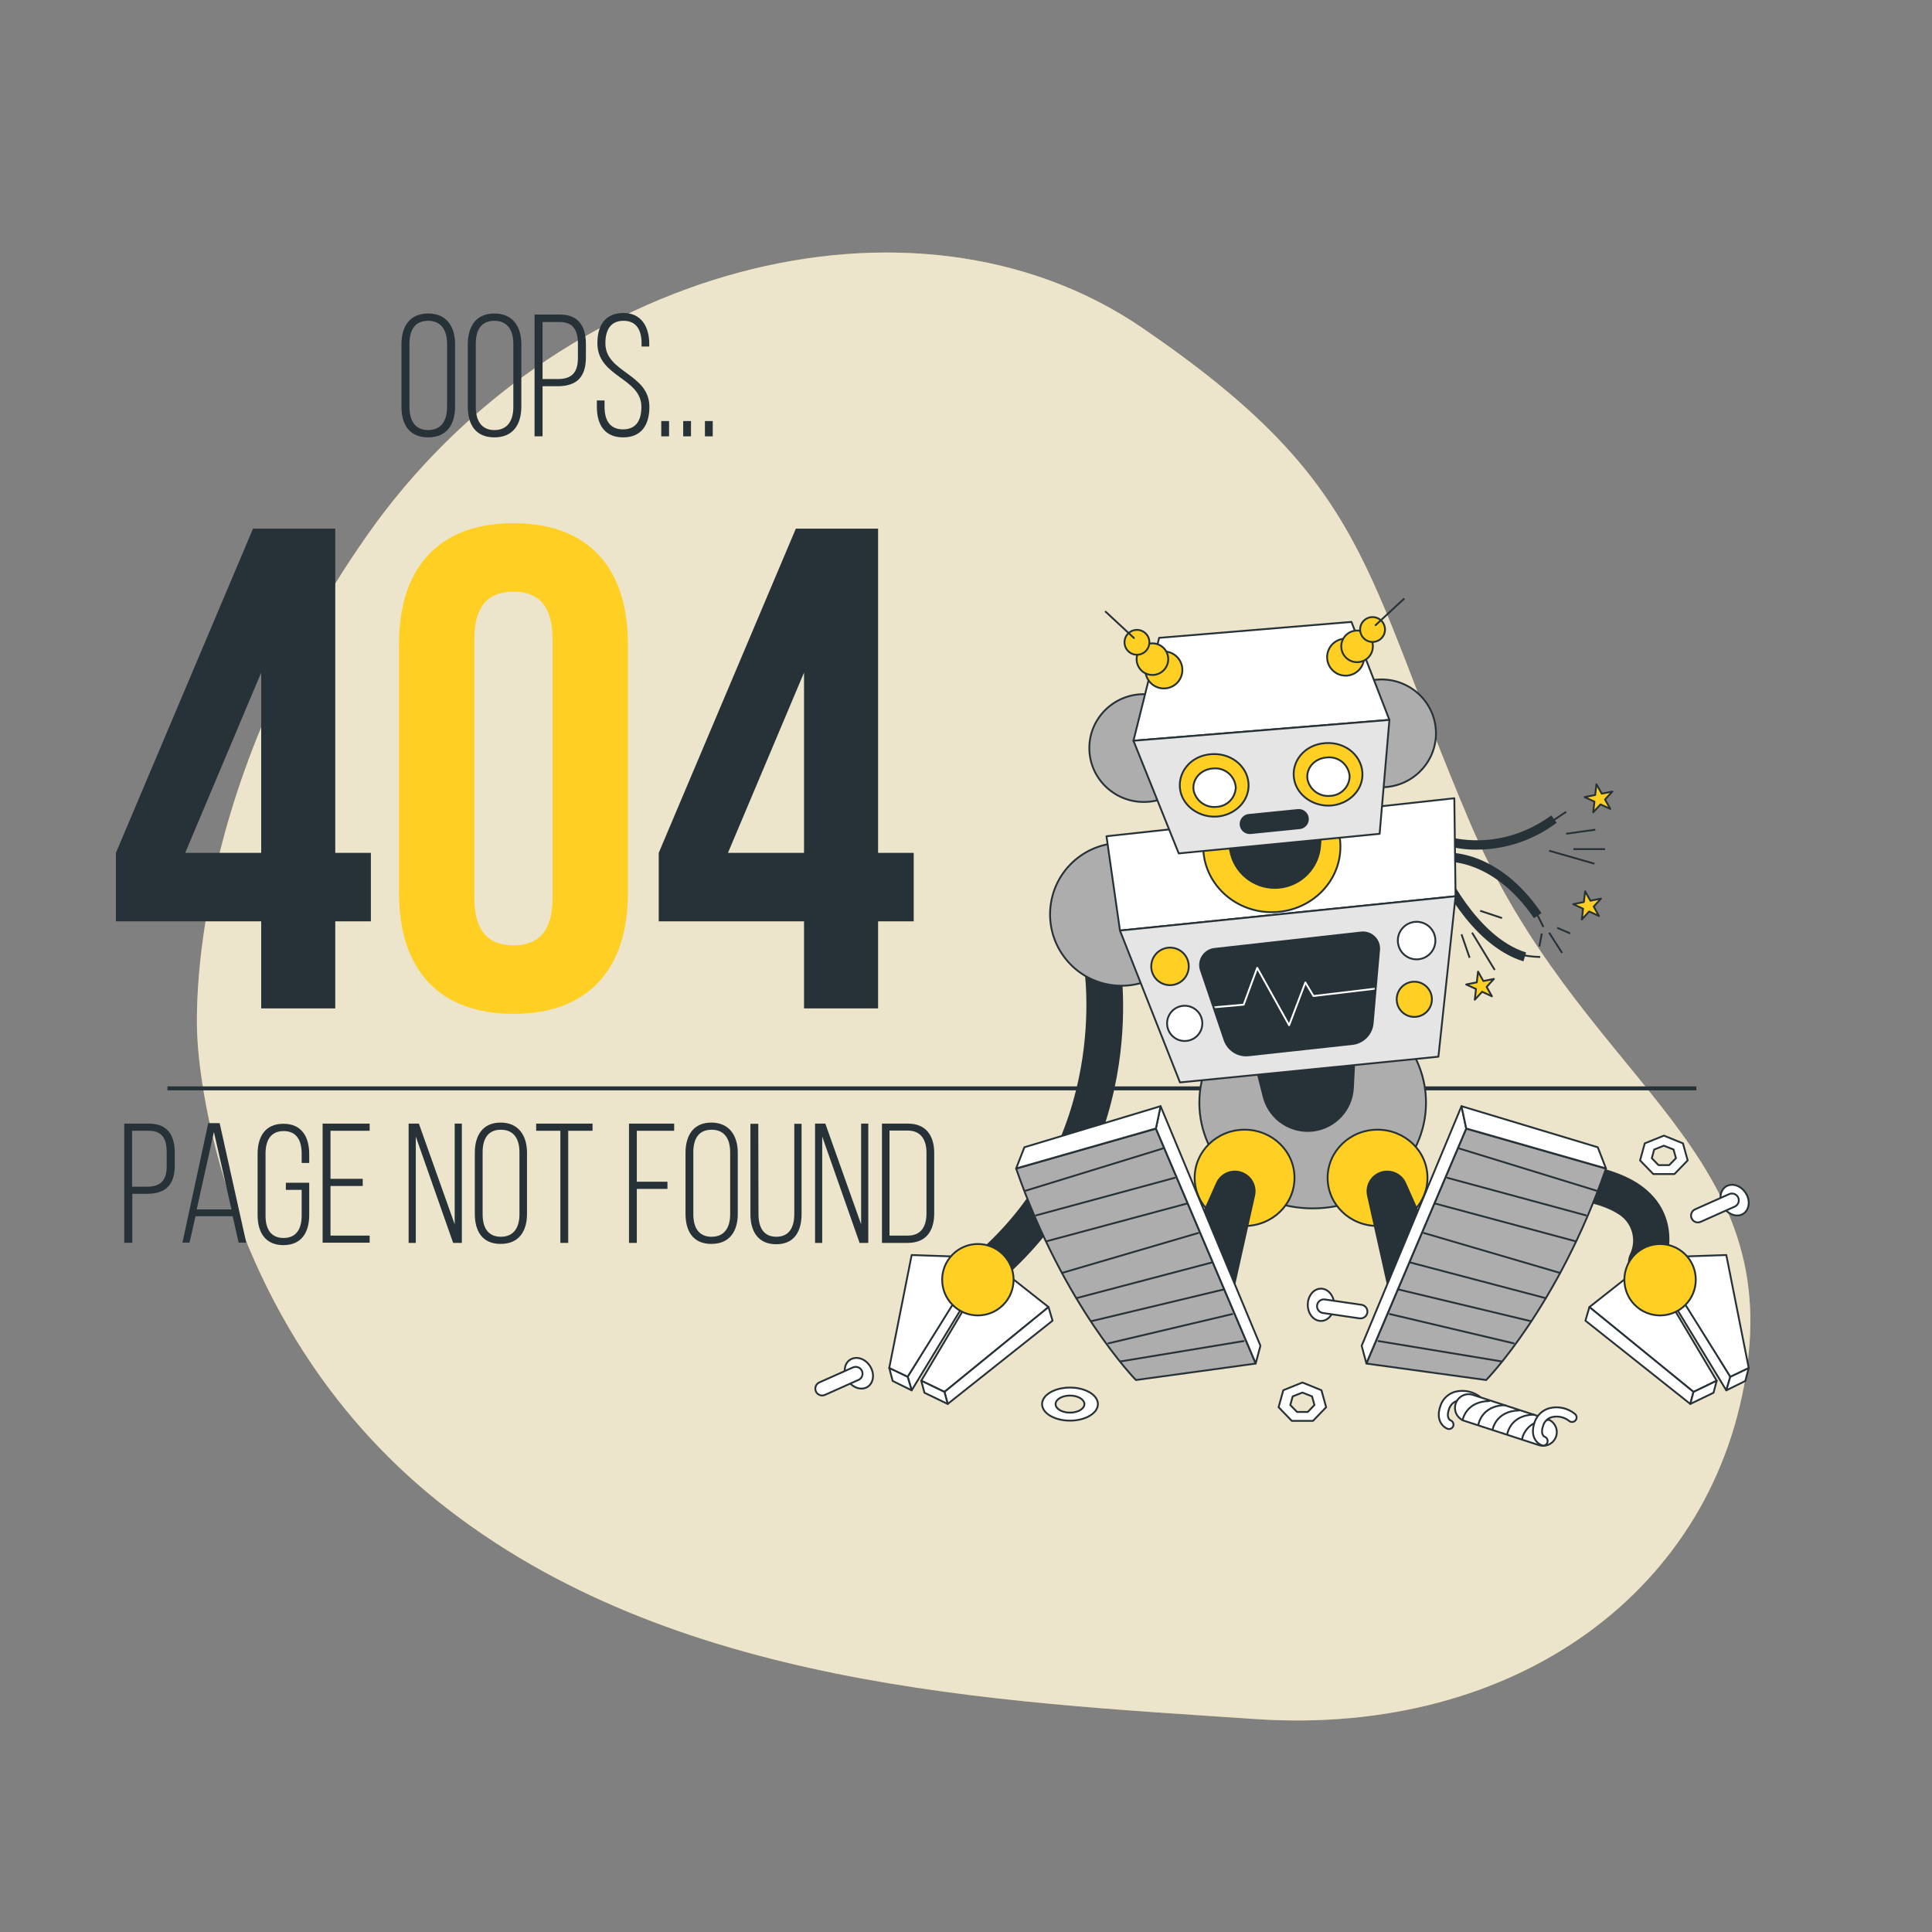 <svg width="650" height="650" viewBox="0 0 650 650" fill="none" xmlns="http://www.w3.org/2000/svg">
<rect x="0" y="0" width="650" height="650" fill="#808080" stroke="none"/>
<path d="M66.404 349.089C66.404 349.089 69.433 442.897 147.745 505.414C226.057 567.931 334.542 572.416 422.383 578.357C510.224 584.298 577.694 534.56 587.86 459.394C598.026 384.228 530.907 362.167 494.494 276.601C458.081 191.035 461.318 162.903 384.267 110.279C307.216 57.655 186.667 89.973 123.5 180.128C60.333 270.283 66.404 349.089 66.404 349.089Z" fill="#FFCF23" fill-opacity="0.5"/>
<path opacity="0.7" d="M66.404 349.089C66.404 349.089 69.433 442.897 147.745 505.414C226.057 567.931 334.542 572.416 422.383 578.357C510.224 584.298 577.694 534.56 587.86 459.394C598.026 384.228 530.907 362.167 494.494 276.601C458.081 191.035 461.318 162.903 384.267 110.279C307.216 57.655 186.667 89.973 123.5 180.128C60.333 270.283 66.404 349.089 66.404 349.089Z" fill="white"/>
<path d="M570.73 366.167H56.334" stroke="#263238" stroke-width="1.339" stroke-miterlimit="10"/>
<path d="M135.066 115.828C135.066 109.859 137.823 105.474 144.031 105.474C150.238 105.474 153.103 109.815 153.103 115.828V136.795C153.103 142.764 150.347 147.148 144.031 147.148C137.714 147.148 135.066 142.807 135.066 136.795V115.828ZM137.758 136.968C137.758 141.309 139.516 144.695 144.031 144.695C148.545 144.695 150.412 141.418 150.412 136.968V115.654C150.412 111.313 148.589 107.927 144.031 107.927C139.473 107.927 137.758 111.204 137.758 115.654V136.968Z" fill="#263238"/>
<path d="M157.381 115.828C157.381 109.859 160.137 105.474 166.323 105.474C172.509 105.474 175.396 109.815 175.396 115.828V136.795C175.396 142.764 172.661 147.148 166.323 147.148C159.985 147.148 157.381 142.807 157.381 136.795V115.828ZM160.072 136.968C160.072 141.309 161.83 144.695 166.323 144.695C170.816 144.695 172.704 141.418 172.704 136.968V115.654C172.704 111.313 170.903 107.927 166.323 107.927C161.743 107.927 160.072 111.204 160.072 115.654V136.968Z" fill="#263238"/>
<path d="M188.331 105.821C194.669 105.821 197.122 109.815 197.122 115.783V120.233C197.122 126.744 194.127 129.935 187.637 129.935H182.536V146.8H179.845V105.821H188.331ZM187.637 127.526C192.369 127.526 194.431 125.355 194.431 120.45V115.653C194.431 111.204 192.911 108.339 188.331 108.339H182.536V127.526H187.637Z" fill="#263238"/>
<path d="M218.436 115.719V116.587H215.853V115.545C215.853 111.204 214.225 107.927 209.776 107.927C205.326 107.927 203.677 111.161 203.677 115.48C203.677 125.443 218.479 125.616 218.479 136.903C218.479 142.807 215.918 147.148 209.646 147.148C203.373 147.148 200.812 142.807 200.812 136.903V134.732H203.394V136.903C203.394 141.244 205.087 144.456 209.602 144.456C214.117 144.456 215.788 141.287 215.788 136.903C215.788 127.07 200.985 126.897 200.985 115.48C200.985 109.337 203.677 105.365 209.667 105.3C215.658 105.235 218.436 109.815 218.436 115.719Z" fill="#263238"/>
<path d="M225.099 141.657V146.801H222.473V141.657H225.099Z" fill="#263238"/>
<path d="M232.481 141.657V146.801H229.854V141.657H232.481Z" fill="#263238"/>
<path d="M239.794 141.657V146.801H237.167V141.657H239.794Z" fill="#263238"/>
<path d="M39 286.929L85.124 177.861H112.798V286.929H124.779V309.979H112.798V339.26H87.88V309.979H39V286.929ZM87.88 286.929V226.285L62.312 286.929H87.88Z" fill="#263238"/>
<path d="M134.242 216.583C134.242 190.775 147.852 176.016 172.747 176.016C197.643 176.016 211.252 190.775 211.252 216.583V300.516C211.252 326.345 197.643 341.105 172.747 341.105C147.852 341.105 134.242 326.345 134.242 300.516V216.583ZM159.594 302.144C159.594 313.669 164.673 318.054 172.747 318.054C180.822 318.054 185.901 313.713 185.901 302.144V214.976C185.901 203.451 180.822 199.067 172.747 199.067C164.673 199.067 159.594 203.408 159.594 214.976V302.144Z" fill="#FFCF23"/>
<path d="M221.627 286.929L267.751 177.861H295.425V286.929H307.406V309.979H295.425V339.26H270.507V309.979H221.627V286.929ZM270.507 286.929V226.285L244.917 286.929H270.507Z" fill="#263238"/>
<path d="M50.113 378.025C56.321 378.025 58.795 381.932 58.795 387.77V392.111C58.795 398.471 55.865 401.64 49.505 401.64H44.513V418.136H41.8V378.025H50.113ZM49.44 399.252C54.085 399.252 56.082 397.082 56.082 392.307V387.597C56.082 383.256 54.606 380.434 50.113 380.434H44.448V399.252H49.44Z" fill="#263238"/>
<path d="M65.784 409.193L63.766 418.071H61.378L70.06 377.873H73.902L82.845 418.071H80.284L78.287 409.193H65.784ZM66.175 406.893H77.874L71.971 380.847L66.175 406.893Z" fill="#263238"/>
<path d="M104.031 388.285V391.258H101.491V388.111C101.491 383.77 99.842 380.536 95.414 380.536C90.986 380.536 89.337 383.813 89.337 388.111V408.991C89.337 413.332 91.008 416.501 95.414 416.501C99.82 416.501 101.491 413.289 101.491 408.991V400.309H96.174V397.922H104.031V408.774C104.031 414.57 101.491 418.91 95.349 418.91C89.206 418.91 86.667 414.57 86.667 408.774V388.241C86.667 382.446 89.184 378.083 95.349 378.083C101.513 378.083 104.031 382.489 104.031 388.285Z" fill="#263238"/>
<path d="M122.044 396.604V399.014H111.191V415.705H124.366V418.092H108.543V378.025H124.366V380.434H111.191V396.604H122.044Z" fill="#263238"/>
<path d="M139.886 418.158H137.476V378.025H140.927L152.974 411.906V378.025H155.383V418.158H152.453L139.886 382.388V418.158Z" fill="#263238"/>
<path d="M159.745 387.835C159.745 381.975 162.437 377.677 168.427 377.677C174.418 377.677 177.305 382.018 177.305 387.835V408.368C177.305 414.207 174.613 418.505 168.427 418.505C162.241 418.505 159.745 414.164 159.745 408.368V387.835ZM162.372 408.542C162.372 412.883 164.086 416.095 168.514 416.095C172.942 416.095 174.765 412.883 174.765 408.542V387.662C174.765 383.321 172.985 380.087 168.514 380.087C164.043 380.087 162.372 383.299 162.372 387.662V408.542Z" fill="#263238"/>
<path d="M188.527 418.158V380.434H180.388V378.025H199.358V380.434H191.175V418.158H188.527Z" fill="#263238"/>
<path d="M224.557 397.581V399.99H214.247V418.158H211.62V378.025H226.814V380.434H214.247V397.581H224.557Z" fill="#263238"/>
<path d="M230.635 387.835C230.635 381.975 233.326 377.677 239.317 377.677C245.307 377.677 248.216 382.018 248.216 387.835V408.368C248.216 414.207 245.503 418.505 239.317 418.505C233.131 418.505 230.635 414.164 230.635 408.368V387.835ZM233.261 408.542C233.261 412.883 234.997 416.095 239.404 416.095C243.81 416.095 245.655 412.883 245.655 408.542V387.662C245.655 383.321 243.875 380.087 239.404 380.087C234.932 380.087 233.261 383.299 233.261 387.662V408.542Z" fill="#263238"/>
<path d="M255.183 408.476C255.183 412.817 256.79 416.094 261.196 416.094C265.602 416.094 267.23 412.774 267.23 408.476V378.089H269.682V408.476C269.682 414.206 267.273 418.612 261.152 418.612C255.031 418.612 252.47 414.271 252.47 408.476V378.089H255.118L255.183 408.476Z" fill="#263238"/>
<path d="M276.629 418.158H274.219V378.025H277.67L289.717 411.906V378.025H292.126V418.158H289.196L276.629 382.388V418.158Z" fill="#263238"/>
<path d="M305.408 378.025C311.616 378.025 314.307 382.105 314.307 388.009V408.195C314.307 414.099 311.616 418.158 305.408 418.158H296.726V378.025H305.408ZM305.408 415.705C309.88 415.705 311.703 412.644 311.703 408.238V387.814C311.703 383.473 309.814 380.369 305.408 380.369H299.266V415.705H305.408Z" fill="#263238"/>
<path d="M553.862 430.807C552.822 430.809 551.798 430.546 550.888 430.043C549.977 429.54 549.21 428.813 548.658 427.931C548.107 427.049 547.789 426.041 547.735 425.002C547.681 423.963 547.893 422.928 548.35 421.993C549.535 419.62 549.769 416.883 549.003 414.343C548.237 411.804 546.529 409.652 544.229 408.33C535.051 402.454 513.705 401.518 506.23 401.635H506.126C504.499 401.651 502.932 401.019 501.77 399.879C500.608 398.74 499.947 397.185 499.931 395.558C499.916 393.93 500.548 392.364 501.687 391.202C502.827 390.04 504.382 389.379 506.009 389.363C509.142 389.298 536.897 389.077 550.833 397.995C564.574 406.796 562.442 421.018 559.387 427.323C558.886 428.364 558.102 429.243 557.125 429.86C556.148 430.476 555.017 430.804 553.862 430.807Z" fill="#263238"/>
<path d="M582.15 463.177L580.798 467.766L560.323 434.096L559.79 426.829L582.15 463.177Z" fill="white" stroke="#263238" stroke-width="0.619" stroke-linecap="round" stroke-linejoin="round"/>
<path d="M580.798 467.766L587.194 464.607L588.338 460.226L582.15 463.177L580.798 467.766Z" fill="white" stroke="#263238" stroke-width="0.619" stroke-linecap="round" stroke-linejoin="round"/>
<path d="M557.099 423.059L580.798 422.24L588.338 460.226L582.15 463.177L557.099 423.059Z" fill="white" stroke="#263238" stroke-width="0.619" stroke-linecap="round" stroke-linejoin="round"/>
<path d="M553.862 424.671L577.561 464.529L569.761 468.299L534.739 439.751L553.862 424.671Z" fill="white" stroke="#263238" stroke-width="0.619" stroke-linecap="round" stroke-linejoin="round"/>
<path d="M569.761 468.299L568.682 472.342L533.4 444.327L534.739 439.751L569.761 468.299Z" fill="white" stroke="#263238" stroke-width="0.619" stroke-linecap="round" stroke-linejoin="round"/>
<path d="M569.761 468.3L577.561 464.53L576.495 468.573L568.682 472.343L569.761 468.3Z" fill="white" stroke="#263238" stroke-width="0.619" stroke-linecap="round" stroke-linejoin="round"/>
<path d="M567.01 439.046C571.701 434.355 571.701 426.749 567.01 422.058C562.319 417.367 554.713 417.367 550.022 422.058C545.331 426.749 545.331 434.355 550.022 439.046C554.713 443.736 562.319 443.736 567.01 439.046Z" fill="#FFCF23" stroke="#263238" stroke-width="0.619" stroke-linecap="round" stroke-linejoin="round"/>
<path d="M305.367 463.177L306.719 467.766L327.181 434.096L327.727 426.829L305.367 463.177Z" fill="white" stroke="#263238" stroke-width="0.619" stroke-linecap="round" stroke-linejoin="round"/>
<path d="M306.72 467.766L300.324 464.607L299.18 460.226L305.368 463.177L306.72 467.766Z" fill="white" stroke="#263238" stroke-width="0.619" stroke-linecap="round" stroke-linejoin="round"/>
<path d="M330.419 423.059L306.72 422.24L299.18 460.226L305.368 463.177L330.419 423.059Z" fill="white" stroke="#263238" stroke-width="0.619" stroke-linecap="round" stroke-linejoin="round"/>
<path d="M333.655 424.671L309.943 464.529L317.756 468.299L352.765 439.751L333.655 424.671Z" fill="white" stroke="#263238" stroke-width="0.619" stroke-linecap="round" stroke-linejoin="round"/>
<path d="M317.756 468.299L318.835 472.342L354.117 444.327L352.765 439.751L317.756 468.299Z" fill="white" stroke="#263238" stroke-width="0.619" stroke-linecap="round" stroke-linejoin="round"/>
<path d="M317.756 468.3L309.943 464.53L311.022 468.573L318.835 472.343L317.756 468.3Z" fill="white" stroke="#263238" stroke-width="0.619" stroke-linecap="round" stroke-linejoin="round"/>
<path d="M329.768 434.889C328.499 434.895 327.259 434.506 326.22 433.778C325.181 433.049 324.393 432.016 323.965 430.822C323.538 429.627 323.491 428.329 323.832 427.106C324.172 425.884 324.884 424.797 325.868 423.995C374.644 384.306 364.712 325.117 364.608 324.519C364.365 322.937 364.751 321.322 365.682 320.019C366.614 318.717 368.017 317.83 369.594 317.549C371.17 317.267 372.794 317.613 374.119 318.512C375.444 319.411 376.365 320.792 376.685 322.361C377.166 325.078 387.943 389.311 333.616 433.511C332.53 434.399 331.171 434.885 329.768 434.889Z" fill="#263238"/>
<path d="M401.023 311.445C403.137 298.346 394.233 286.013 381.134 283.899C368.036 281.785 355.703 290.689 353.589 303.787C351.474 316.886 360.378 329.219 373.477 331.333C386.575 333.447 398.908 324.543 401.023 311.445Z" fill="#ADADAD" stroke="#263238" stroke-width="0.619" stroke-linecap="round" stroke-linejoin="round"/>
<path d="M337.486 439.042C342.177 434.351 342.177 426.745 337.486 422.054C332.795 417.363 325.19 417.363 320.499 422.054C315.808 426.745 315.808 434.351 320.499 439.042C325.19 443.733 332.795 443.733 337.486 439.042Z" fill="#FFCF23" stroke="#263238" stroke-width="0.619" stroke-linecap="round" stroke-linejoin="round"/>
<path d="M441.634 406.549C462.692 406.549 479.763 390.624 479.763 370.981C479.763 351.337 462.692 335.413 441.634 335.413C420.576 335.413 403.505 351.337 403.505 370.981C403.505 390.624 420.576 406.549 441.634 406.549Z" fill="#ADADAD" stroke="#263238" stroke-width="0.619" stroke-linecap="round" stroke-linejoin="round"/>
<path d="M421.769 355.784L425.331 369.681C426.384 373.12 428.614 376.078 431.632 378.035C434.649 379.992 438.259 380.822 441.828 380.38C445.393 379.935 448.686 378.246 451.129 375.611C453.571 372.976 455.005 369.565 455.179 365.976L455.881 351.962L421.769 355.784Z" fill="#263238" stroke="#263238" stroke-width="0.619" stroke-linecap="round" stroke-linejoin="round"/>
<path d="M496.936 285.857C493.338 285.909 489.753 285.418 486.302 284.401L487.289 281.502C487.458 281.502 504.527 287.053 521.908 274.339L523.716 276.822C515.994 282.638 506.602 285.806 496.936 285.857Z" fill="#263238"/>
<path d="M516.097 308.919C502.031 288.366 486.028 289.913 485.872 289.926L485.534 286.884C486.262 286.806 503.539 285.129 518.619 307.19L516.097 308.919Z" fill="#263238"/>
<path d="M512.535 323.44C494.335 317.837 483.402 293.605 482.934 292.578L485.742 291.278C485.846 291.525 496.584 315.263 513.445 320.45L512.535 323.44Z" fill="#263238"/>
<path d="M521.999 276.406L526.913 273.13" stroke="#263238" stroke-width="0.619" stroke-miterlimit="10"/>
<path d="M515.993 305.331L519.269 311.87" stroke="#263238" stroke-width="0.619" stroke-miterlimit="10"/>
<path d="M510.26 320.879C512.85 321.538 515.505 321.904 518.177 321.971" stroke="#263238" stroke-width="0.619" stroke-miterlimit="10"/>
<path d="M372.265 281.346L376.802 313.079L489.707 301.535L489.291 268.567L372.265 281.346Z" fill="white" stroke="#263238" stroke-width="0.619" stroke-linecap="round" stroke-linejoin="round"/>
<path d="M376.802 313.08L396.991 364.17L483.935 355.512L489.707 301.536L376.802 313.08Z" fill="#E5E5E5" stroke="#263238" stroke-width="0.619" stroke-linecap="round" stroke-linejoin="round"/>
<path d="M404.037 326.43L411.967 349.83C412.533 351.518 413.665 352.958 415.173 353.906C416.68 354.854 418.468 355.251 420.235 355.03L455.062 351.234C456.82 351.02 458.451 350.208 459.682 348.935C460.912 347.662 461.668 346.004 461.822 344.24L463.98 319.631C464.053 318.825 463.945 318.013 463.665 317.254C463.385 316.495 462.939 315.808 462.36 315.243C461.782 314.678 461.084 314.249 460.319 313.987C459.553 313.725 458.739 313.637 457.935 313.729L408.626 319.241C407.813 319.33 407.03 319.601 406.335 320.032C405.64 320.464 405.05 321.047 404.61 321.736C404.17 322.426 403.89 323.206 403.791 324.018C403.691 324.83 403.776 325.654 404.037 326.43Z" fill="#263238"/>
<mask id="mask0_1822_3000" style="mask-type:luminance" maskUnits="userSpaceOnUse" x="403" y="313" width="62" height="43">
<path d="M404.037 326.43L411.967 349.83C412.533 351.518 413.665 352.958 415.173 353.906C416.68 354.854 418.468 355.251 420.235 355.03L455.062 351.234C456.82 351.02 458.451 350.208 459.682 348.935C460.912 347.662 461.668 346.004 461.822 344.24L463.98 319.631C464.053 318.825 463.945 318.013 463.665 317.254C463.385 316.495 462.939 315.808 462.36 315.243C461.782 314.678 461.084 314.249 460.319 313.987C459.553 313.725 458.739 313.637 457.935 313.729L408.626 319.241C407.813 319.33 407.03 319.601 406.335 320.032C405.64 320.464 405.05 321.047 404.61 321.736C404.17 322.426 403.89 323.206 403.791 324.018C403.691 324.83 403.776 325.654 404.037 326.43Z" fill="white"/>
</mask>
<g mask="url(#mask0_1822_3000)">
<path d="M404.037 339.287L418.415 338.013L422.978 325.624L433.716 344.929L439.176 330.538L441.906 335.101L467.958 331.994" stroke="white" stroke-width="0.619" stroke-linecap="round" stroke-linejoin="round"/>
</g>
<path d="M404.037 326.43L411.967 349.83C412.533 351.518 413.665 352.958 415.173 353.906C416.68 354.854 418.468 355.251 420.235 355.03L455.062 351.234C456.82 351.02 458.451 350.208 459.682 348.935C460.912 347.662 461.668 346.004 461.822 344.24L463.98 319.631C464.053 318.825 463.945 318.013 463.665 317.254C463.385 316.495 462.939 315.808 462.36 315.243C461.782 314.678 461.084 314.249 460.319 313.987C459.553 313.725 458.739 313.637 457.935 313.729L408.626 319.241C407.813 319.33 407.03 319.601 406.335 320.032C405.64 320.464 405.05 321.047 404.61 321.736C404.17 322.426 403.89 323.206 403.791 324.018C403.691 324.83 403.776 325.654 404.037 326.43Z" stroke="#263238" stroke-width="0.619" stroke-linecap="round" stroke-linejoin="round"/>
<path d="M476.603 322.764C480.092 322.764 482.921 319.936 482.921 316.446C482.921 312.957 480.092 310.128 476.603 310.128C473.114 310.128 470.285 312.957 470.285 316.446C470.285 319.936 473.114 322.764 476.603 322.764Z" fill="white" stroke="#263238" stroke-width="0.619" stroke-linecap="round" stroke-linejoin="round"/>
<path d="M481.751 336.206C481.751 337.379 481.403 338.525 480.752 339.5C480.101 340.475 479.175 341.234 478.092 341.683C477.008 342.132 475.816 342.249 474.667 342.02C473.517 341.792 472.46 341.227 471.631 340.398C470.802 339.569 470.238 338.513 470.009 337.363C469.78 336.213 469.898 335.021 470.346 333.938C470.795 332.855 471.555 331.929 472.53 331.277C473.504 330.626 474.651 330.278 475.823 330.278C477.395 330.278 478.903 330.903 480.015 332.015C481.126 333.126 481.751 334.634 481.751 336.206Z" fill="#FFCF23" stroke="#263238" stroke-width="0.619" stroke-linecap="round" stroke-linejoin="round"/>
<path d="M399.682 323.31C400.043 324.506 400.04 325.783 399.675 326.977C399.311 328.172 398.6 329.232 397.633 330.023C396.666 330.814 395.486 331.301 394.242 331.421C392.999 331.542 391.748 331.291 390.647 330.701C389.546 330.11 388.644 329.207 388.057 328.104C387.469 327.001 387.222 325.749 387.346 324.506C387.47 323.263 387.959 322.085 388.753 321.12C389.546 320.155 390.608 319.447 391.804 319.085C392.599 318.843 393.433 318.76 394.26 318.842C395.087 318.923 395.889 319.168 396.621 319.56C397.353 319.953 398.001 320.486 398.526 321.13C399.051 321.773 399.444 322.514 399.682 323.31Z" fill="#FFCF23" stroke="#263238" stroke-width="0.619" stroke-linecap="round" stroke-linejoin="round"/>
<path d="M403.554 347.532C405.337 344.787 404.556 341.115 401.811 339.332C399.065 337.549 395.394 338.329 393.61 341.075C391.827 343.821 392.608 347.492 395.353 349.275C398.099 351.059 401.771 350.278 403.554 347.532Z" fill="white" stroke="#263238" stroke-width="0.619" stroke-linecap="round" stroke-linejoin="round"/>
<path d="M418.727 412.464C428.003 412.464 435.523 405.212 435.523 396.266C435.523 387.32 428.003 380.068 418.727 380.068C409.45 380.068 401.931 387.32 401.931 396.266C401.931 405.212 409.45 412.464 418.727 412.464Z" fill="#FFCF23" stroke="#263238" stroke-width="0.619" stroke-linecap="round" stroke-linejoin="round"/>
<path d="M394.028 432.615L409.407 398.087C410.066 396.603 411.248 395.414 412.726 394.746C414.205 394.077 415.878 393.975 417.428 394.459C419.026 394.95 420.379 396.026 421.216 397.473C422.053 398.92 422.311 400.63 421.939 402.259L411.812 447.656L394.028 432.615Z" fill="#263238" stroke="#263238" stroke-width="0.619" stroke-linecap="round" stroke-linejoin="round"/>
<path d="M388.892 379.73L422.471 458.757L382.171 464.295C382.171 464.295 358.069 439.79 341.871 393.172L388.892 379.73Z" fill="#ADADAD" stroke="#263238" stroke-width="0.619" stroke-linecap="round" stroke-linejoin="round"/>
<path d="M388.892 379.665L390.465 372.164L424.057 452.764L422.471 458.692L388.892 379.665Z" fill="white" stroke="#263238" stroke-width="0.619" stroke-linecap="round" stroke-linejoin="round"/>
<path d="M390.465 372.164L344.64 385.983L341.871 393.107L388.892 379.665L390.465 372.164Z" fill="white" stroke="#263238" stroke-width="0.619" stroke-linecap="round" stroke-linejoin="round"/>
<path d="M345.03 400.608L391.258 386.386" stroke="#263238" stroke-width="0.619" stroke-linecap="round" stroke-linejoin="round"/>
<path d="M348.58 408.902L395.211 396.266" stroke="#263238" stroke-width="0.619" stroke-linecap="round" stroke-linejoin="round"/>
<path d="M352.141 417.599L399.162 404.963" stroke="#263238" stroke-width="0.619" stroke-linecap="round" stroke-linejoin="round"/>
<path d="M357.276 428.272L403.114 414.83" stroke="#263238" stroke-width="0.619" stroke-linecap="round" stroke-linejoin="round"/>
<path d="M362.138 436.748L407.859 424.71" stroke="#263238" stroke-width="0.619" stroke-linecap="round" stroke-linejoin="round"/>
<path d="M367.156 444.496L411.811 433.797" stroke="#263238" stroke-width="0.619" stroke-linecap="round" stroke-linejoin="round"/>
<path d="M372.941 451.945L414.567 442.104" stroke="#263238" stroke-width="0.619" stroke-linecap="round" stroke-linejoin="round"/>
<path d="M377.036 458.029L418.389 451.191" stroke="#263238" stroke-width="0.619" stroke-linecap="round" stroke-linejoin="round"/>
<path d="M463.46 412.464C472.736 412.464 480.256 405.212 480.256 396.266C480.256 387.32 472.736 380.068 463.46 380.068C454.184 380.068 446.664 387.32 446.664 396.266C446.664 405.212 454.184 412.464 463.46 412.464Z" fill="#FFCF23" stroke="#263238" stroke-width="0.619" stroke-linecap="round" stroke-linejoin="round"/>
<path d="M488.147 432.615L472.768 398.087C472.109 396.603 470.927 395.414 469.448 394.746C467.969 394.077 466.296 393.975 464.747 394.459C463.15 394.949 461.797 396.027 460.963 397.474C460.128 398.922 459.873 400.632 460.249 402.259L470.376 447.656L488.147 432.615Z" fill="#263238" stroke="#263238" stroke-width="0.619" stroke-linecap="round" stroke-linejoin="round"/>
<path d="M493.296 379.73L459.704 458.757L500.004 464.295C500.004 464.295 524.106 439.79 540.304 393.172L493.296 379.73Z" fill="#ADADAD" stroke="#263238" stroke-width="0.619" stroke-linecap="round" stroke-linejoin="round"/>
<path d="M493.295 379.665L491.709 372.164L458.117 452.764L459.703 458.692L493.295 379.665Z" fill="white" stroke="#263238" stroke-width="0.619" stroke-linecap="round" stroke-linejoin="round"/>
<path d="M491.709 372.164L537.547 385.983L540.316 393.107L493.295 379.665L491.709 372.164Z" fill="white" stroke="#263238" stroke-width="0.619" stroke-linecap="round" stroke-linejoin="round"/>
<path d="M537.144 400.608L490.916 386.386" stroke="#263238" stroke-width="0.619" stroke-linecap="round" stroke-linejoin="round"/>
<path d="M533.595 408.902L486.964 396.266" stroke="#263238" stroke-width="0.619" stroke-linecap="round" stroke-linejoin="round"/>
<path d="M530.033 417.599L483.012 404.963" stroke="#263238" stroke-width="0.619" stroke-linecap="round" stroke-linejoin="round"/>
<path d="M524.898 428.272L479.06 414.83" stroke="#263238" stroke-width="0.619" stroke-linecap="round" stroke-linejoin="round"/>
<path d="M520.036 436.748L474.328 424.71" stroke="#263238" stroke-width="0.619" stroke-linecap="round" stroke-linejoin="round"/>
<path d="M515.018 444.496L470.376 433.797" stroke="#263238" stroke-width="0.619" stroke-linecap="round" stroke-linejoin="round"/>
<path d="M509.246 451.945L467.607 442.104" stroke="#263238" stroke-width="0.619" stroke-linecap="round" stroke-linejoin="round"/>
<path d="M505.138 458.029L463.785 451.191" stroke="#263238" stroke-width="0.619" stroke-linecap="round" stroke-linejoin="round"/>
<path d="M523.91 312.143L528.278 314.054" stroke="#263238" stroke-width="0.619" stroke-miterlimit="10"/>
<path d="M521.18 313.781L525.548 320.606" stroke="#263238" stroke-width="0.619" stroke-miterlimit="10"/>
<path d="M518.724 314.054L517.905 318.422" stroke="#263238" stroke-width="0.619" stroke-miterlimit="10"/>
<path d="M529.37 285.675H540.004" stroke="#263238" stroke-width="0.619" stroke-miterlimit="10"/>
<path d="M521.18 286.221L536.455 290.589" stroke="#263238" stroke-width="0.619" stroke-miterlimit="10"/>
<path d="M526.913 280.501L536.728 279.136" stroke="#263238" stroke-width="0.619" stroke-miterlimit="10"/>
<path d="M491.709 314.327L494.439 322.244" stroke="#263238" stroke-width="0.619" stroke-miterlimit="10"/>
<path d="M495.258 313.781L502.889 326.339" stroke="#263238" stroke-width="0.619" stroke-miterlimit="10"/>
<path d="M497.988 306.423L505.346 308.88" stroke="#263238" stroke-width="0.619" stroke-miterlimit="10"/>
<path d="M538.639 302.328L536.182 305.006L537.963 308.178L534.648 306.657L532.191 309.335L532.607 305.721L529.305 304.2L532.867 303.485L533.296 299.871L535.077 303.043L538.639 302.328Z" fill="#FFCF23" stroke="#263238" stroke-width="0.619" stroke-linecap="round" stroke-linejoin="round"/>
<path d="M542.461 266.305L539.991 268.983L541.785 272.155L538.47 270.634L536.013 273.312L536.429 269.698L533.127 268.177L536.689 267.462L537.105 263.848L538.899 267.02L542.461 266.305Z" fill="#FFCF23" stroke="#263238" stroke-width="0.619" stroke-linecap="round" stroke-linejoin="round"/>
<path d="M502.616 329.342L500.159 332.02L501.94 335.192L498.638 333.671L496.168 336.349L496.584 332.735L493.282 331.214L496.844 330.499L497.273 326.885L499.054 330.057L502.616 329.342Z" fill="#FFCF23" stroke="#263238" stroke-width="0.619" stroke-linecap="round" stroke-linejoin="round"/>
<path d="M384.836 269.815C394.966 269.815 403.179 261.696 403.179 251.68C403.179 241.664 394.966 233.545 384.836 233.545C374.705 233.545 366.493 241.664 366.493 251.68C366.493 261.696 374.705 269.815 384.836 269.815Z" fill="#ADADAD" stroke="#263238" stroke-width="0.619" stroke-linecap="round" stroke-linejoin="round"/>
<path d="M464.773 264.862C474.904 264.862 483.116 256.742 483.116 246.727C483.116 236.711 474.904 228.592 464.773 228.592C454.642 228.592 446.43 236.711 446.43 246.727C446.43 256.742 454.642 264.862 464.773 264.862Z" fill="#ADADAD" stroke="#263238" stroke-width="0.619" stroke-linecap="round" stroke-linejoin="round"/>
<path d="M427.892 306.891C440.636 306.891 450.967 297.02 450.967 284.843C450.967 272.666 440.636 262.795 427.892 262.795C415.148 262.795 404.817 272.666 404.817 284.843C404.817 297.02 415.148 306.891 427.892 306.891Z" fill="#FFCF23" stroke="#263238" stroke-width="0.619" stroke-linecap="round" stroke-linejoin="round"/>
<path d="M411.005 273.52L414.19 287.508C415.141 290.975 417.287 293.995 420.249 296.033C423.21 298.072 426.797 298.998 430.375 298.649C433.951 298.302 437.29 296.706 439.806 294.14C442.321 291.575 443.852 288.205 444.129 284.622L445.208 270.634L411.005 273.52Z" fill="#263238" stroke="#263238" stroke-width="0.619" stroke-linecap="round" stroke-linejoin="round"/>
<path d="M389.984 214.591L381.339 249.21L467.451 242.203L454.685 209.235L389.984 214.591Z" fill="white" stroke="#263238" stroke-width="0.619" stroke-linecap="round" stroke-linejoin="round"/>
<path d="M381.339 249.21L396.575 287.118L464.162 280.527L467.451 242.203L381.339 249.21Z" fill="#E5E5E5" stroke="#263238" stroke-width="0.619" stroke-linecap="round" stroke-linejoin="round"/>
<path d="M420.066 264.667C419.832 270.049 415.126 274.287 409.497 274.716C403.868 275.145 398.356 271.622 397.147 266.292C395.847 260.182 400.41 254.176 407.625 253.721C414.84 253.266 420.313 258.531 420.066 264.667Z" fill="#FFCF23" stroke="#263238" stroke-width="0.619" stroke-linecap="round" stroke-linejoin="round"/>
<path d="M415.763 264.966C415.693 266.668 414.986 268.28 413.782 269.485C412.577 270.689 410.965 271.396 409.263 271.466C407.536 271.653 405.801 271.199 404.387 270.19C402.973 269.181 401.979 267.687 401.593 265.993C400.956 262.301 403.855 258.83 408.093 258.544C409.023 258.44 409.963 258.526 410.859 258.796C411.754 259.066 412.585 259.514 413.302 260.115C414.019 260.715 414.607 261.454 415.03 262.288C415.453 263.122 415.702 264.033 415.763 264.966Z" fill="white" stroke="#263238" stroke-width="0.619" stroke-linecap="round" stroke-linejoin="round"/>
<path d="M458.377 260.962C458.156 266.344 453.45 270.582 447.821 271.011C442.192 271.44 436.667 267.917 435.471 262.574C434.106 256.477 438.734 250.471 445.949 250.003C453.164 249.535 458.637 254.826 458.377 260.962Z" fill="#FFCF23" stroke="#263238" stroke-width="0.619" stroke-linecap="round" stroke-linejoin="round"/>
<path d="M454.074 261.261C454.007 262.963 453.3 264.578 452.095 265.783C450.891 266.987 449.276 267.694 447.574 267.761C445.845 267.944 444.11 267.487 442.696 266.476C441.282 265.465 440.289 263.97 439.904 262.275C439.267 258.583 442.166 255.125 446.404 254.839C447.334 254.731 448.276 254.814 449.173 255.083C450.07 255.351 450.902 255.799 451.62 256.4C452.338 257.001 452.926 257.742 453.347 258.578C453.769 259.414 454.017 260.327 454.074 261.261Z" fill="white" stroke="#263238" stroke-width="0.619" stroke-linecap="round" stroke-linejoin="round"/>
<path d="M420.482 280.293C419.69 280.301 418.925 280.003 418.348 279.46C417.771 278.917 417.426 278.172 417.386 277.381C417.346 276.59 417.613 275.814 418.132 275.216C418.651 274.617 419.381 274.242 420.17 274.17L436.654 272.519C437.464 272.438 438.273 272.682 438.903 273.198C439.534 273.713 439.933 274.458 440.014 275.268C440.095 276.079 439.851 276.888 439.335 277.518C438.82 278.148 438.075 278.548 437.265 278.629L420.846 280.28L420.482 280.293Z" fill="#263238" stroke="#263238" stroke-width="0.619" stroke-linecap="round" stroke-linejoin="round"/>
<path d="M391.57 231.621C395.009 231.621 397.797 228.833 397.797 225.394C397.797 221.955 395.009 219.167 391.57 219.167C388.131 219.167 385.343 221.955 385.343 225.394C385.343 228.833 388.131 231.621 391.57 231.621Z" fill="#FFCF23" stroke="#263238" stroke-width="0.619" stroke-linecap="round" stroke-linejoin="round"/>
<path d="M387.722 227.084C390.658 227.084 393.039 224.703 393.039 221.767C393.039 218.83 390.658 216.45 387.722 216.45C384.785 216.45 382.405 218.83 382.405 221.767C382.405 224.703 384.785 227.084 387.722 227.084Z" fill="#FFCF23" stroke="#263238" stroke-width="0.619" stroke-linecap="round" stroke-linejoin="round"/>
<path d="M386.695 216.112C386.693 216.939 386.445 217.747 385.983 218.434C385.522 219.121 384.867 219.655 384.102 219.97C383.337 220.285 382.496 220.366 381.685 220.203C380.873 220.04 380.129 219.64 379.545 219.054C378.961 218.468 378.563 217.722 378.403 216.911C378.242 216.099 378.326 215.258 378.643 214.494C378.96 213.73 379.497 213.077 380.185 212.617C380.873 212.158 381.682 211.913 382.509 211.913C383.06 211.913 383.605 212.022 384.114 212.233C384.623 212.444 385.085 212.753 385.474 213.143C385.863 213.534 386.171 213.997 386.38 214.506C386.59 215.015 386.697 215.561 386.695 216.112Z" fill="#FFCF23" stroke="#263238" stroke-width="0.619" stroke-linecap="round" stroke-linejoin="round"/>
<path d="M381.495 214.643L371.979 205.803" stroke="#263238" stroke-width="0.619" stroke-linecap="round" stroke-linejoin="round"/>
<path d="M452.722 227.318C456.161 227.318 458.949 224.53 458.949 221.091C458.949 217.652 456.161 214.864 452.722 214.864C449.283 214.864 446.495 217.652 446.495 221.091C446.495 224.53 449.283 227.318 452.722 227.318Z" fill="#FFCF23" stroke="#263238" stroke-width="0.619" stroke-linecap="round" stroke-linejoin="round"/>
<path d="M456.57 222.781C459.507 222.781 461.887 220.4 461.887 217.464C461.887 214.527 459.507 212.147 456.57 212.147C453.634 212.147 451.253 214.527 451.253 217.464C451.253 220.4 453.634 222.781 456.57 222.781Z" fill="#FFCF23" stroke="#263238" stroke-width="0.619" stroke-linecap="round" stroke-linejoin="round"/>
<path d="M457.597 211.809C457.6 212.636 457.847 213.444 458.309 214.131C458.771 214.818 459.425 215.352 460.19 215.667C460.955 215.982 461.797 216.063 462.608 215.9C463.419 215.737 464.164 215.337 464.748 214.751C465.332 214.166 465.729 213.42 465.89 212.608C466.05 211.796 465.967 210.955 465.649 210.191C465.332 209.427 464.796 208.774 464.107 208.315C463.419 207.855 462.611 207.61 461.783 207.61C461.232 207.61 460.687 207.719 460.178 207.93C459.67 208.141 459.208 208.451 458.819 208.841C458.43 209.231 458.122 209.694 457.912 210.203C457.703 210.713 457.595 211.258 457.597 211.809Z" fill="#FFCF23" stroke="#263238" stroke-width="0.619" stroke-linecap="round" stroke-linejoin="round"/>
<path d="M462.797 210.327L472.313 201.5" stroke="#263238" stroke-width="0.619" stroke-linecap="round" stroke-linejoin="round"/>
<path d="M448.861 438.984C448.861 441.987 446.872 444.418 444.415 444.418C441.958 444.418 439.982 441.987 439.982 438.984C439.982 435.981 441.971 433.55 444.415 433.55C446.859 433.55 448.861 435.981 448.861 438.984Z" fill="white" stroke="#263238" stroke-width="0.619" stroke-linecap="round" stroke-linejoin="round"/>
<path d="M457.649 443.534H457.311L444.974 441.727C444.391 441.617 443.872 441.286 443.527 440.803C443.182 440.32 443.038 439.722 443.123 439.134C443.209 438.547 443.518 438.015 443.987 437.65C444.455 437.286 445.047 437.116 445.637 437.177L457.974 438.971C458.572 439.029 459.123 439.318 459.51 439.776C459.898 440.234 460.091 440.826 460.048 441.424C460.006 442.023 459.731 442.581 459.283 442.98C458.835 443.379 458.249 443.587 457.649 443.56V443.534Z" fill="white" stroke="#263238" stroke-width="0.619" stroke-miterlimit="10"/>
<path d="M285.23 464.386C283.618 461.851 283.93 458.731 286.062 457.431C288.194 456.131 291.106 457.106 292.718 459.628C294.33 462.15 293.953 465.283 291.873 466.596C289.793 467.909 286.829 466.921 285.23 464.386Z" fill="white" stroke="#263238" stroke-width="0.619" stroke-linecap="round" stroke-linejoin="round"/>
<path d="M275.363 465.257C275.459 465.198 275.559 465.145 275.662 465.101L287.05 460.018C287.602 459.801 288.215 459.806 288.764 460.03C289.312 460.254 289.752 460.682 289.994 461.223C290.235 461.764 290.258 462.377 290.059 462.935C289.859 463.493 289.452 463.952 288.922 464.217L277.534 469.3C277.004 469.536 276.404 469.562 275.855 469.374C275.306 469.186 274.848 468.797 274.574 468.286C274.299 467.774 274.228 467.178 274.374 466.616C274.521 466.055 274.874 465.569 275.363 465.257Z" fill="white" stroke="#263238" stroke-width="0.619" stroke-miterlimit="10"/>
<path d="M579.849 406.146C578.237 403.611 578.614 400.504 580.681 399.191C582.748 397.878 585.725 398.866 587.337 401.388C588.949 403.91 588.572 407.043 586.505 408.356C584.438 409.669 581.448 408.681 579.849 406.146Z" fill="white" stroke="#263238" stroke-width="0.619" stroke-linecap="round" stroke-linejoin="round"/>
<path d="M569.995 407.03L570.281 406.874L581.669 401.791C581.947 401.652 582.25 401.57 582.561 401.552C582.871 401.533 583.182 401.577 583.475 401.682C583.767 401.787 584.036 401.95 584.264 402.161C584.492 402.372 584.674 402.628 584.801 402.912C584.927 403.196 584.995 403.502 585 403.813C585.005 404.124 584.947 404.432 584.829 404.72C584.711 405.008 584.536 405.269 584.315 405.487C584.094 405.705 583.831 405.876 583.541 405.99L572.166 411.073C571.636 411.308 571.036 411.335 570.487 411.147C569.938 410.958 569.48 410.57 569.206 410.058C568.931 409.547 568.86 408.951 569.006 408.389C569.153 407.828 569.506 407.342 569.995 407.03Z" fill="white" stroke="#263238" stroke-width="0.619" stroke-miterlimit="10"/>
<path d="M359.98 466.83C354.78 466.83 350.594 469.326 350.594 472.394C350.594 475.462 354.793 477.958 359.98 477.958C365.167 477.958 369.379 475.462 369.379 472.394C369.379 469.326 365.167 466.83 359.98 466.83ZM359.98 475.267C357.302 475.267 355.131 473.967 355.131 472.394C355.131 470.821 357.302 469.521 359.98 469.521C362.658 469.521 364.842 470.821 364.842 472.394C364.842 473.967 362.671 475.267 359.98 475.267Z" fill="white" stroke="#263238" stroke-width="0.619" stroke-miterlimit="10"/>
<path d="M444.584 467.727L438.175 465.127L431.753 467.727L430.167 473.447L434.613 478.036H441.737L446.17 473.447L444.584 467.727ZM439.982 475.033H436.368L434.106 472.706L434.912 469.807L438.175 468.507L441.425 469.807L442.231 472.706L439.982 475.033Z" fill="white" stroke="#263238" stroke-width="0.619" stroke-linecap="round" stroke-linejoin="round"/>
<path d="M566.212 384.67L559.79 382.07L553.368 384.67L551.782 390.403L556.228 394.992H563.352L567.798 390.403L566.212 384.67ZM561.597 391.989H557.983L555.734 389.662L556.527 386.75L559.79 385.45L563.053 386.75L563.859 389.662L561.597 391.989Z" fill="white" stroke="#263238" stroke-width="0.619" stroke-linecap="round" stroke-linejoin="round"/>
<path d="M487.497 480.779C487.316 480.779 487.135 480.748 486.964 480.688C486.091 480.32 485.355 479.688 484.858 478.881C484.143 477.776 483.558 475.813 484.689 472.771C485.085 471.658 485.749 470.66 486.622 469.864C487.495 469.069 488.55 468.5 489.694 468.208C491.163 467.853 492.694 467.843 494.166 468.179C495.639 468.515 497.014 469.188 498.183 470.145C498.34 470.272 498.47 470.429 498.565 470.607C498.661 470.784 498.72 470.979 498.739 471.18C498.759 471.381 498.738 471.584 498.678 471.777C498.618 471.969 498.521 472.148 498.391 472.303C498.133 472.616 497.76 472.814 497.355 472.853C496.951 472.892 496.547 472.769 496.233 472.511C495.436 471.875 494.505 471.427 493.509 471.202C492.514 470.977 491.481 470.98 490.487 471.211C489.816 471.384 489.198 471.72 488.687 472.19C488.177 472.659 487.791 473.247 487.562 473.902C486.405 476.957 487.796 477.802 488.082 477.88C488.448 478.043 488.737 478.34 488.889 478.711C489.042 479.081 489.046 479.496 488.901 479.869C488.783 480.142 488.587 480.374 488.337 480.536C488.087 480.698 487.795 480.783 487.497 480.779Z" fill="white" stroke="#263238" stroke-width="0.619" stroke-linecap="round" stroke-linejoin="round"/>
<path d="M519.191 486.421C518.706 486.423 518.223 486.349 517.761 486.2L492.814 478.075C492.224 477.901 491.675 477.61 491.2 477.22C490.724 476.831 490.332 476.349 490.045 475.805C489.759 475.261 489.585 474.665 489.532 474.052C489.48 473.439 489.551 472.823 489.742 472.238C489.932 471.653 490.238 471.112 490.64 470.648C491.043 470.183 491.535 469.804 492.087 469.532C492.638 469.261 493.239 469.103 493.853 469.067C494.467 469.032 495.082 469.12 495.661 469.326L520.621 477.451C521.657 477.795 522.537 478.496 523.105 479.429C523.672 480.362 523.889 481.466 523.717 482.544C523.545 483.622 522.995 484.604 522.166 485.314C521.337 486.024 520.283 486.417 519.191 486.421Z" fill="white" stroke="#263238" stroke-width="0.619" stroke-linecap="round" stroke-linejoin="round"/>
<path d="M492.06 477.867C492.06 477.867 493.048 471.523 500.978 471.367" stroke="#263238" stroke-width="0.619" stroke-linecap="round" stroke-linejoin="round"/>
<path d="M497.403 479.245C497.403 479.245 498.404 472.914 506.321 472.745" stroke="#263238" stroke-width="0.619" stroke-linecap="round" stroke-linejoin="round"/>
<path d="M502.161 481.026C502.161 481.026 503.149 474.695 511.066 474.526" stroke="#263238" stroke-width="0.619" stroke-linecap="round" stroke-linejoin="round"/>
<path d="M507.114 482.43C507.114 482.43 508.102 476.099 516.019 475.93" stroke="#263238" stroke-width="0.619" stroke-linecap="round" stroke-linejoin="round"/>
<path d="M512.067 484.198C512.067 484.198 513.055 477.867 520.972 477.698" stroke="#263238" stroke-width="0.619" stroke-linecap="round" stroke-linejoin="round"/>
<path d="M519.178 486.33C519 486.327 518.823 486.292 518.658 486.226C517.78 485.867 517.038 485.239 516.539 484.432C515.824 483.327 515.239 481.364 516.37 478.309C516.77 477.199 517.435 476.203 518.307 475.408C519.179 474.613 520.232 474.042 521.375 473.746C522.844 473.393 524.375 473.385 525.848 473.724C527.321 474.062 528.696 474.737 529.864 475.696C530.02 475.823 530.15 475.98 530.246 476.158C530.341 476.336 530.4 476.531 530.42 476.732C530.439 476.933 530.418 477.135 530.359 477.328C530.299 477.521 530.201 477.7 530.072 477.854C529.813 478.168 529.44 478.366 529.036 478.405C528.631 478.444 528.228 478.321 527.914 478.062C527.117 477.425 526.185 476.977 525.19 476.752C524.195 476.527 523.161 476.53 522.168 476.762C521.496 476.931 520.877 477.264 520.367 477.732C519.856 478.199 519.47 478.786 519.243 479.44C518.086 482.508 519.477 483.34 519.763 483.418C520.086 483.56 520.35 483.807 520.514 484.119C520.677 484.431 520.729 484.79 520.661 485.135C520.592 485.481 520.408 485.793 520.139 486.02C519.869 486.247 519.53 486.374 519.178 486.382V486.33Z" fill="white" stroke="#263238" stroke-width="0.619" stroke-linecap="round" stroke-linejoin="round"/>
</svg>

